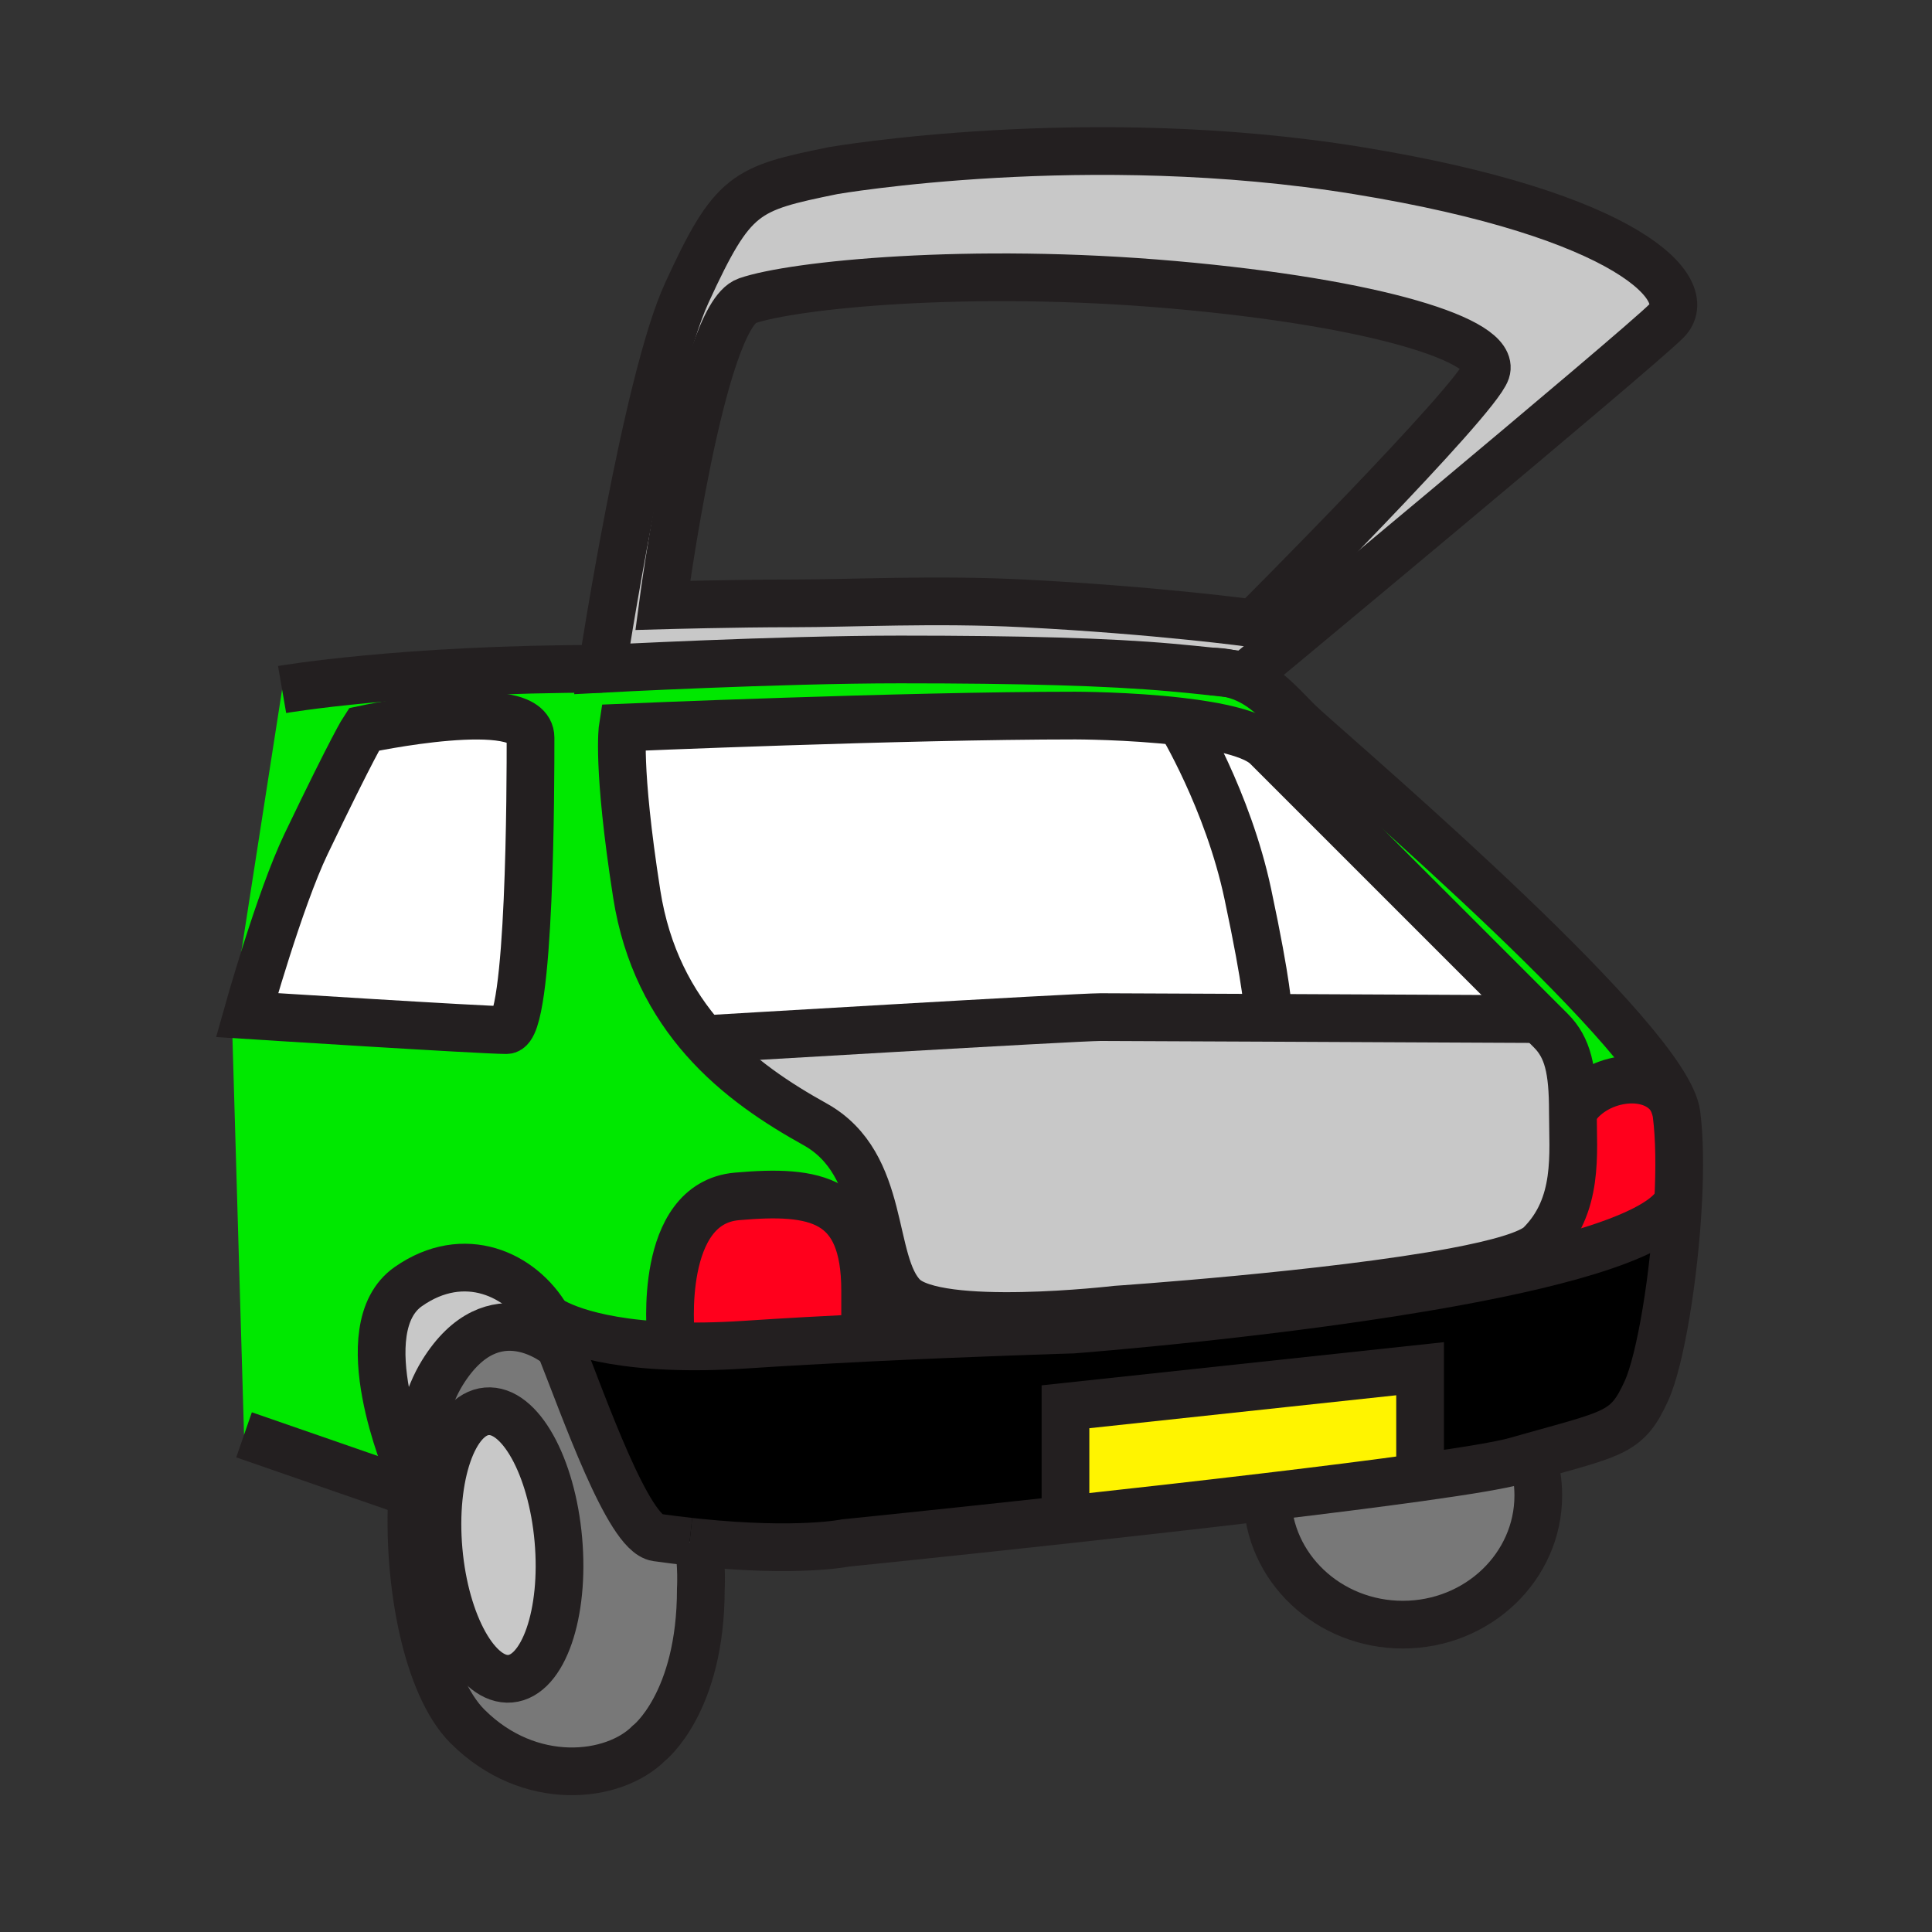 <?xml version="1.0" encoding="iso-8859-1"?>
<!-- Generator: Adobe Illustrator 12.0.1, SVG Export Plug-In . SVG Version: 6.00 Build 51448)  -->
<!DOCTYPE svg PUBLIC "-//W3C//DTD SVG 1.1//EN" "http://www.w3.org/Graphics/SVG/1.1/DTD/svg11.dtd">
<svg  version="1.1" id="Layer_1" xmlns="http://www.w3.org/2000/svg" xmlns:xlink="http://www.w3.org/1999/xlink" width="850.394" height="850.394"
	 viewBox="0 0 850.394 850.394" style="overflow:visible;enable-background:new 0 0 850.394 850.394;" xml:space="preserve">
<rect x="0" y="0" width="850.394" height="850.394" fill="#333333" stroke="none"/>
<g id="XMLID_2_">
	<g>
		<path style="fill:#C8C8C8;" d="M240.84,580.14c0,0,0,0,0.01,0.011c0.88,1.51,1.68,3.069,2.38,4.67c0.95,2.16,2.02,4.77,3.19,7.71
			c-0.72-0.63-29.06-24.88-51.7,11.689c-6.47,10.45-10.56,25.641-12.43,42.61l-2.56-0.28c0,0-26.46-61.729,0-80.25
			C204.27,549.12,229.56,560.77,240.84,580.14z"/>
		<path style="fill:#FFFFFF;" d="M233.52,324.67c0,19.4,0,128.75-10.58,128.75s-114.2-6.61-114.2-6.61s14.23-50.85,26.02-75.399
			c20.95-43.68,25.38-50.36,25.38-50.36S233.52,305.27,233.52,324.67z"/>
		<path style="fill:#FFFFFF;" d="M558.05,444.6l-0.02,3.41c-37.021-0.18-69.34-0.319-73.61-0.319c-10.59,0-174.61,9.75-174.61,9.75
			l-0.02,0.02c-14.03-15.92-25.23-36.52-29.53-64.01c-8.81-56.44-6.17-73.19-6.17-73.19s123.46-5.29,199.3-5.29
			c0,0,23.551,0,46.07,2.64c0,0,20.96,34.39,29.771,75.84C558.05,434.9,558.05,444.6,558.05,444.6z"/>
		<path style="fill:#FFFFFF;" d="M557.61,328.64c11.909,11.9,97.989,97.98,119.93,119.93c0,0-64.87-0.311-119.51-0.561l0.02-3.41
			c0,0,0-9.699-8.819-51.149c-8.811-41.45-29.771-75.84-29.771-75.84C535.93,319.53,551.84,322.86,557.61,328.64z"/>
		<path style="fill:#C8C8C8;" d="M597.74,75.1c119.05,19.4,149.47,52.47,135.8,66.14c-13.66,13.67-185.19,156.09-185.19,156.09
			s-2.569-0.35-7.26-0.9c-2.359-0.5-4.89-0.8-7.63-0.85c-4.97-0.54-11.05-1.16-18.03-1.78c-27.6-2.46-65.85-3.53-119.35-3.53
			s-131.04,4.11-131.04,4.11s19.3-126.42,37.27-165.49c20.28-44.09,25.57-45.85,64.38-53.79C366.69,75.1,478.68,55.7,597.74,75.1z
			 M654.18,163.29c4.4-13.23-47.63-29.99-137.58-37.93c-89.949-7.93-167.55,0-187.83,7.06c-20.29,7.05-37.04,134.04-37.04,134.04
			s31.75-0.88,57.32-0.88c25.57,0,62.66-1.98,101.41,0c59.5,3.05,101.42,8.82,101.42,8.82S649.77,176.51,654.18,163.29z"/>
		<path style="fill:#00E800;" d="M491.47,576.44c0,0,93.84-6.351,148.891-16.69l0.84,4.41C564.93,578.2,472.1,585.23,472.1,585.23
			s-42.06,1.22-91.05,3.619l-0.25-4.909c0-3.75,0-8.91,0-15.881c0-40.56-21.61-44.529-56.44-41.449
			c-34.84,3.09-29.1,60.85-29.1,60.85l-0.19,4.96c-39.62-1.56-53.34-11.6-54.22-12.27c-0.01-0.011-0.01-0.011-0.01-0.011
			c-11.28-19.37-36.57-31.02-61.11-13.84c-26.46,18.521,0,80.25,0,80.25l2.56,0.28c-0.38,3.4-0.67,6.87-0.87,10.39l-74-25.66
			L102,446l22.17-142.5c0,0,52.68-9.12,140.87-9.12c0,0,77.54-4.11,131.04-4.11s91.75,1.07,119.35,3.53
			c6.98,0.62,13.061,1.24,18.03,1.78c2.95,0.31,5.51,0.6,7.63,0.85c13.79,2.91,21.68,12.67,30.19,21.18
			c9.56,9.56,145.319,124.15,164.51,166.06l-0.03,0.01c-8.79-13.989-34.85-9.699-43.439,5.681c0-18.521-2.21-28.221-9.7-35.721
			c0,0-1.84-1.84-5.08-5.069C655.6,426.62,569.52,340.54,557.61,328.64c-5.771-5.78-21.681-9.11-38.15-11.03
			c-22.52-2.64-46.07-2.64-46.07-2.64c-75.84,0-199.3,5.29-199.3,5.29s-2.64,16.75,6.17,73.19c4.3,27.49,15.5,48.09,29.53,64.01
			c14.77,16.771,32.68,28.36,48.96,37.41c31.75,17.63,23.81,60.85,38.8,75.84C412.54,585.7,491.47,576.44,491.47,576.44z
			 M222.94,453.42c10.58,0,10.58-109.35,10.58-128.75s-73.38-3.62-73.38-3.62s-4.43,6.68-25.38,50.36
			c-11.79,24.55-26.02,75.399-26.02,75.399S212.36,453.42,222.94,453.42z"/>
		<path style="fill:#C8C8C8;" d="M677.54,448.57c3.24,3.229,5.08,5.069,5.08,5.069c7.49,7.5,9.7,17.2,9.7,35.721
			c0,18.52,2.859,41.22-14.33,58.42c-4.4,4.399-18.73,8.41-37.63,11.97c-55.051,10.34-148.891,16.69-148.891,16.69
			s-78.93,9.26-93.92-5.73c-14.99-14.99-7.05-58.21-38.8-75.84c-16.28-9.05-34.19-20.64-48.96-37.41l0.02-0.02
			c0,0,164.02-9.75,174.61-9.75c4.271,0,36.59,0.14,73.61,0.319C612.67,448.26,677.54,448.57,677.54,448.57z"/>
		<path style="fill:#FFF400;" d="M557.84,658.83c-29.05,3.46-60.05,6.939-88.25,10.02l-0.609-5.55v-44.09l156.09-16.75v47.82
			C606.07,652.94,582.67,655.88,557.84,658.83z"/>
		<path d="M307.3,678.97c-1.23-0.13-2.48-0.26-3.75-0.399c-4.58-0.511-9.4-1.11-14.47-1.82c-12.6-1.78-31.88-57.19-42.65-84.22
			c0,0,0,0-0.01,0c-1.17-2.94-2.24-5.55-3.19-7.71c-0.7-1.601-1.5-3.16-2.38-4.67c0.88,0.67,14.6,10.71,54.22,12.27
			c9.42,0.38,20.3,0.271,32.81-0.55c17.55-1.16,35.8-2.16,53.17-3.021c48.99-2.399,91.05-3.619,91.05-3.619
			s92.83-7.03,169.101-21.07c48.899-9,91-20.88,97.479-35.63c-1.649,32.91-7.8,70.08-13.96,83.63
			c-8.319,18.31-13.489,18.55-50.39,28.899c-2.2,0.61-4.5,1.271-6.93,1.96c-6.57,1.881-21.91,4.41-42.33,7.261v-47.82l-156.09,16.75
			v44.09l0.609,5.55c-53.94,5.9-97.59,10.33-97.59,10.33S351.24,683.49,307.3,678.97z"/>
		<path style="fill:#C8C8C8;" d="M245.77,677.73c2.87,32.5-6.6,59.899-21.16,61.18c-14.55,1.3-28.68-24.021-31.55-56.521
			s6.6-59.899,21.16-61.18C228.77,619.91,242.9,645.23,245.77,677.73z"/>
		<path style="fill:#787878;" d="M181.42,657.22c0.2-3.52,0.49-6.989,0.87-10.39c1.87-16.97,5.96-32.16,12.43-42.61
			c22.64-36.569,50.98-12.319,51.7-11.689c0.01,0,0.01,0,0.01,0c10.77,27.029,30.05,82.439,42.65,84.22
			c5.07,0.71,9.89,1.31,14.47,1.82c1.27,0.14,2.52,0.27,3.75,0.399c1.81,9.94,1.18,20.49,1.18,20.49c0,50.271-22.92,67.9-22.92,67.9
			c-15.44,15.439-52.48,19.85-79.81-7.49C187.93,742.05,179.19,696.65,181.42,657.22z M224.61,738.91
			c14.56-1.28,24.03-28.68,21.16-61.18s-17-57.82-31.55-56.521c-14.56,1.28-24.03,28.68-21.16,61.18S210.06,740.21,224.61,738.91z"
			/>
		<path style="fill:#787878;" d="M674.33,641.07c1.8,5.42,2.77,11.18,2.77,17.16c0,31.42-26.699,56.88-59.63,56.88
			c-32.72,0-59.3-25.141-59.63-56.28c24.83-2.95,48.23-5.89,67.23-8.55c20.42-2.851,35.76-5.38,42.33-7.261
			c2.43-0.689,4.729-1.35,6.93-1.96V641.07z"/>
		<path style="fill:#FF001C;" d="M380.8,583.94l0.25,4.909c-17.37,0.86-35.62,1.86-53.17,3.021c-12.51,0.82-23.39,0.93-32.81,0.55
			l0.19-4.96c0,0-5.74-57.76,29.1-60.85c34.83-3.08,56.44,0.89,56.44,41.449C380.8,575.03,380.8,580.19,380.8,583.94z"/>
		<path style="fill:#FF001C;" d="M737.95,490.46c1.33,10.39,1.46,23.83,0.729,38.07c-6.479,14.75-48.58,26.63-97.479,35.63
			l-0.84-4.41c18.899-3.56,33.229-7.57,37.63-11.97c17.189-17.2,14.33-39.9,14.33-58.42c8.59-15.38,34.649-19.67,43.439-5.681
			l0.03-0.01C736.96,486.22,737.7,488.49,737.95,490.46z"/>
	</g>
	<g>
		<path style="fill:none;stroke:#231F20;stroke-width:21;" d="M541.09,296.43c4.69,0.55,7.26,0.9,7.26,0.9
			s171.53-142.42,185.19-156.09c13.67-13.67-16.75-46.74-135.8-66.14c-119.061-19.4-231.05,0-231.05,0
			c-38.81,7.94-44.1,9.7-64.38,53.79c-17.97,39.07-37.27,165.49-37.27,165.49s77.54-4.11,131.04-4.11s91.75,1.07,119.35,3.53
			c6.98,0.62,13.061,1.24,18.03,1.78C536.41,295.89,538.97,296.18,541.09,296.43z"/>
		<path style="fill:none;stroke:#231F20;stroke-width:21;" d="M291.73,266.46c0,0,16.75-126.99,37.04-134.04
			c20.28-7.06,97.88-14.99,187.83-7.06c89.95,7.94,141.98,24.7,137.58,37.93c-4.41,13.22-102.3,111.11-102.3,111.11
			s-41.92-5.77-101.42-8.82c-38.75-1.98-75.84,0-101.41,0C323.48,265.58,291.73,266.46,291.73,266.46z"/>
		<path style="fill:none;stroke:#231F20;stroke-width:21;" d="M692.32,489.36c0-18.521-2.21-28.221-9.7-35.721
			c0,0-1.84-1.84-5.08-5.069C655.6,426.62,569.52,340.54,557.61,328.64c-5.771-5.78-21.681-9.11-38.15-11.03
			c-22.52-2.64-46.07-2.64-46.07-2.64c-75.84,0-199.3,5.29-199.3,5.29s-2.64,16.75,6.17,73.19c4.3,27.49,15.5,48.09,29.53,64.01
			c14.77,16.771,32.68,28.36,48.96,37.41c31.75,17.63,23.81,60.85,38.8,75.84c14.99,14.99,93.92,5.73,93.92,5.73
			s93.84-6.351,148.891-16.69c18.899-3.56,33.229-7.57,37.63-11.97C695.18,530.58,692.32,507.88,692.32,489.36z"/>
		<path style="fill:none;stroke:#231F20;stroke-width:21;" d="M124.17,303.5c0,0,52.68-9.12,140.87-9.12"/>
		<path style="fill:none;stroke:#231F20;stroke-width:21;" d="M160.14,321.05c0,0,73.38-15.78,73.38,3.62s0,128.75-10.58,128.75
			s-114.2-6.61-114.2-6.61s14.23-50.85,26.02-75.399C155.71,327.73,160.14,321.05,160.14,321.05z"/>
		<path style="fill:none;stroke:#231F20;stroke-width:21;" d="M295.26,587.46c0,0-5.74-57.76,29.1-60.85
			c34.83-3.08,56.44,0.89,56.44,41.449c0,6.971,0,12.131,0,15.881"/>
		<path style="fill:none;stroke:#231F20;stroke-width:21;" d="M303.55,678.57c1.27,0.14,2.52,0.27,3.75,0.399
			c43.94,4.521,64.7,0.21,64.7,0.21s43.65-4.43,97.59-10.33c28.2-3.08,59.2-6.56,88.25-10.02c24.83-2.95,48.23-5.89,67.23-8.55
			c20.42-2.851,35.76-5.38,42.33-7.261c2.43-0.689,4.729-1.35,6.93-1.96c36.9-10.35,42.07-10.59,50.39-28.899
			c6.16-13.55,12.311-50.72,13.96-83.63c0.73-14.24,0.601-27.681-0.729-38.07c-0.25-1.97-0.99-4.24-2.16-6.79
			c-19.19-41.91-154.95-156.5-164.51-166.06c-8.511-8.51-16.4-18.27-30.19-21.18c-2.359-0.5-4.89-0.8-7.63-0.85
			c-0.32-0.02-0.65-0.02-0.979-0.02"/>
		<path style="fill:none;stroke:#231F20;stroke-width:21;" d="M246.43,592.53c10.77,27.029,30.05,82.439,42.65,84.22
			c5.07,0.71,9.89,1.31,14.47,1.82"/>
		<path style="fill:none;stroke:#231F20;stroke-width:21;" d="M240.85,580.15c0.88,1.51,1.68,3.069,2.38,4.67
			c0.95,2.16,2.02,4.77,3.19,7.71"/>
		<path style="fill:none;stroke:#231F20;stroke-width:21;" d="M179.73,646.55c0,0-26.46-61.729,0-80.25
			c24.54-17.18,49.83-5.53,61.11,13.84"/>
		<path style="fill:none;stroke:#231F20;stroke-width:21;" d="M240.8,580.11c0,0,0.01,0.01,0.04,0.029c0,0,0,0,0.01,0.011
			c0.88,0.67,14.6,10.71,54.22,12.27c9.42,0.38,20.3,0.271,32.81-0.55c17.55-1.16,35.8-2.16,53.17-3.021
			c48.99-2.399,91.05-3.619,91.05-3.619s92.83-7.03,169.101-21.07c48.899-9,91-20.88,97.479-35.63"/>
		<path style="fill:none;stroke:#231F20;stroke-width:21;" d="M692.32,489.36c8.59-15.38,34.649-19.67,43.439-5.681"/>
		<path style="fill:none;stroke:#231F20;stroke-width:21;" d="M674.33,641.07c1.8,5.42,2.77,11.18,2.77,17.16
			c0,31.42-26.699,56.88-59.63,56.88c-32.72,0-59.3-25.141-59.63-56.28c-0.01-0.2-0.01-0.4-0.01-0.6"/>
		<polyline style="fill:none;stroke:#231F20;stroke-width:21;" points="468.98,663.3 468.98,619.21 625.07,602.46 625.07,650.28 		
			"/>
		<path style="fill:none;stroke:#231F20;stroke-width:21;" d="M245.77,677.73c2.87,32.5-6.6,59.899-21.16,61.18
			c-14.55,1.3-28.68-24.021-31.55-56.521s6.6-59.899,21.16-61.18C228.77,619.91,242.9,645.23,245.77,677.73z"/>
		<path style="fill:none;stroke:#231F20;stroke-width:21;" d="M246.43,592.53c0,0,0,0-0.01,0c-0.72-0.63-29.06-24.88-51.7,11.689
			c-6.47,10.45-10.56,25.641-12.43,42.61c-0.38,3.4-0.67,6.87-0.87,10.39c-2.23,39.431,6.51,84.83,24.33,102.65
			c27.33,27.34,64.37,22.93,79.81,7.49c0,0,22.92-17.63,22.92-67.9c0,0,0.63-10.55-1.18-20.49v-0.01"/>
		<path style="fill:none;stroke:#231F20;stroke-width:21;" d="M309.81,457.44c0,0,164.02-9.75,174.61-9.75
			c4.271,0,36.59,0.14,73.61,0.319c54.64,0.25,119.51,0.561,119.51,0.561"/>
		<path style="fill:none;stroke:#231F20;stroke-width:21;" d="M519.46,317.61c0,0,20.96,34.39,29.771,75.84
			c8.819,41.45,8.819,51.149,8.819,51.149"/>
		<polyline style="fill:none;stroke:#231F20;stroke-width:21;" points="107.42,631.56 181.42,657.22 181.46,657.23 		"/>
	</g>
</g>
<rect style="fill:none;" width="850.394" height="850.394"/>
</svg>
